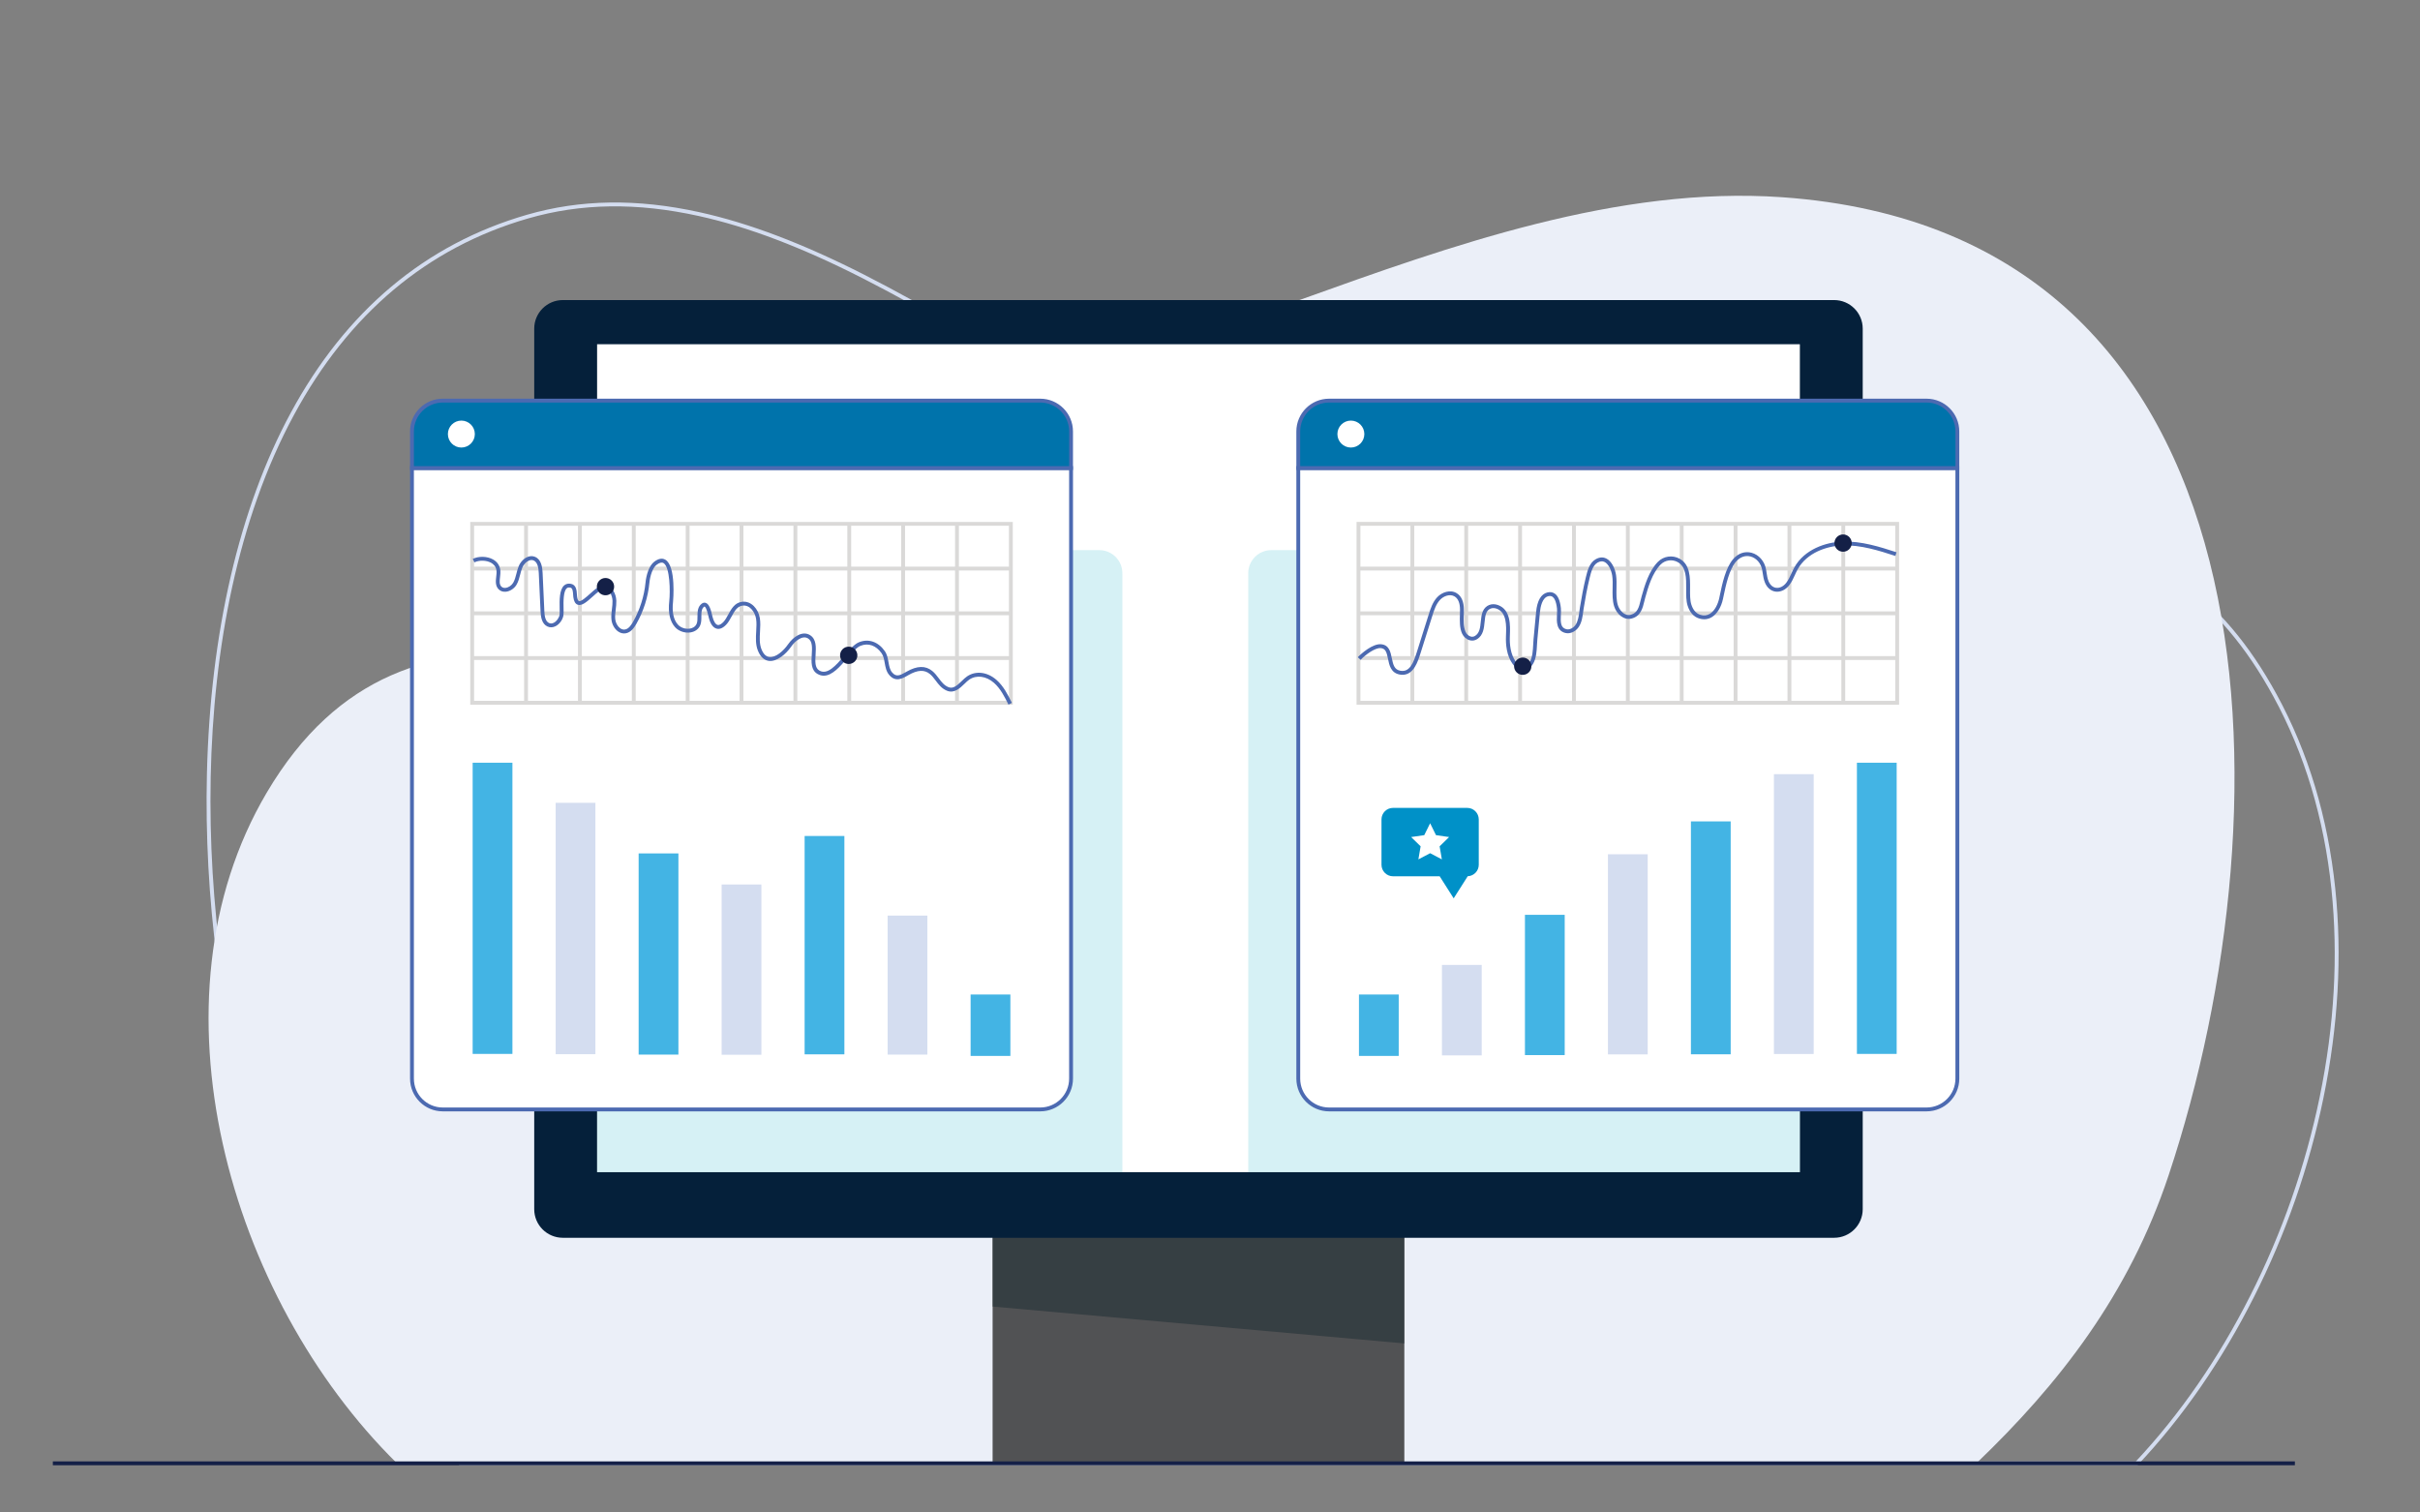 <?xml version="1.0" encoding="utf-8"?>
<!-- Generator: Adobe Illustrator 27.2.0, SVG Export Plug-In . SVG Version: 6.00 Build 0)  -->
<svg version="1.1" id="Layer_1" xmlns="http://www.w3.org/2000/svg" xmlns:xlink="http://www.w3.org/1999/xlink" x="0px" y="0px"
	 viewBox="0 0 2880 1800" style="enable-background:new 0 0 2880 1800;" xml:space="preserve">
<rect x="0" y="0" width="2880" height="1800" fill="#808080" stroke="none"/>
<style type="text/css">
	.st0{fill:#D4DDF0;}
	.st1{fill:#EBEFF8;}
	.st2{fill:#515254;}
	.st3{opacity:0.6;fill:#263238;}
	.st4{fill:#05203A;}
	.st5{fill:#FFFFFF;}
	.st6{opacity:0.3;fill:#76CEDE;}
	.st7{fill:#4C6AB1;}
	.st8{fill:#0073AB;}
	.st9{fill:#DAD9D8;}
	.st10{fill:#142047;}
	.st11{fill:#43B4E4;}
	.st12{fill:#0091C8;}
</style>
<g>
	<g>
		<path class="st0" d="M2543.79,1743.82h-1997l-0.67-0.7c-57.67-59.61-104.13-117.22-142.03-176.11
			c-44.39-68.99-77.57-140.16-101.43-217.6c-39.9-129.49-59.93-281.77-56.41-428.8c4.01-167.41,38.42-315.69,99.5-428.82
			c65.71-121.71,160.34-201.17,281.24-236.16c63.83-18.47,131.11-19.47,205.67-3.04c58.79,12.95,122.73,37.22,195.49,74.18
			c80.5,40.9,159.04,89.32,235,136.15c65.87,40.61,133.99,82.61,203.07,119.5c83.37,44.52,159.36,76.43,232.3,97.53
			c85.64,24.77,167.91,34.29,244.52,28.27c66.3-5.21,136.48-20.92,204.36-36.11c104.4-23.37,212.35-47.54,309.21-34.25
			c52.29,7.18,97.21,24.38,137.33,52.59c44.98,31.63,82.78,76.16,115.56,136.14c37.43,68.49,60.88,146.27,69.69,231.19
			c8.25,79.56,3.53,163.18-14.03,248.56c-16.9,82.17-44.85,162.18-83.07,237.8c-38.18,75.54-84.48,142.48-137.6,198.96
			L2543.79,1743.82z M548.73,1739.24h1993.08c52.54-56.01,98.35-122.34,136.17-197.17c38.04-75.26,65.85-154.88,82.67-236.65
			c17.47-84.92,22.16-168.07,13.96-247.16c-8.75-84.32-32.01-161.52-69.15-229.47c-32.43-59.34-69.78-103.37-114.18-134.59
			c-39.51-27.78-83.77-44.73-135.32-51.8c-96.03-13.18-203.58,10.9-307.59,34.18c-68.03,15.23-138.38,30.98-205,36.21
			c-77.17,6.06-159.98-3.51-246.15-28.43c-73.25-21.19-149.53-53.21-233.19-97.89c-69.21-36.96-137.38-78.99-203.31-119.64
			c-75.88-46.78-154.34-95.15-234.67-135.97c-72.41-36.79-135.99-60.92-194.4-73.79c-73.8-16.26-140.33-15.29-203.41,2.97
			c-119.68,34.64-213.38,113.35-278.49,233.94c-133.82,247.84-115.96,616.47-42.74,854.1c23.74,77.03,56.74,147.84,100.91,216.47
			C445.52,1622.94,491.58,1680.09,548.73,1739.24z"/>
		<path class="st1" d="M2580.9,1398.53c146.16-439.58,136.67-1121.96-460.14-1163.82c-195.2-13.69-393.8,57.56-574.92,122.59
			c-149.97,53.84-342.23,132.94-389,302.73c-18.36,66.65-23.65,188.22-119.5,181.24C782.7,822.74,486.8,656.16,317.29,943.58
			c-145.67,247.01-45.29,600.4,155.14,797.89h1879.59C2450.27,1647.38,2533.63,1540.69,2580.9,1398.53z"/>
	</g>
	<g>
		<g>
			<rect x="1181.28" y="1324.52" class="st2" width="489.99" height="416.72"/>
			<polygon class="st3" points="1671.27,1598.82 1181.28,1554.93 1181.28,1324.52 1671.27,1324.52 			"/>
		</g>
		<path class="st4" d="M2182.77,1473.07H669.79c-18.79,0-34.02-15.23-34.02-34.02V391.12c0-18.79,15.23-34.02,34.02-34.02h1512.98
			c18.79,0,34.02,15.23,34.02,34.02v1047.92C2216.79,1457.84,2201.56,1473.07,2182.77,1473.07z"/>
		<rect x="710.59" y="409.67" class="st5" width="1431.41" height="985.33"/>
		<path class="st6" d="M1335.71,682.18V1395H710.59V654.71h597.65C1323.41,654.71,1335.71,667.01,1335.71,682.18z"/>
		<path class="st6" d="M2141.99,654.71V1395H1485.5V682.18c0-15.17,12.3-27.48,27.48-27.48H2141.99z"/>
	</g>
	<g>
		<g>
			<path class="st5" d="M490.28,1283.7c0,20.23,16.4,36.63,36.63,36.63h711.1c20.23,0,36.63-16.4,36.63-36.63V557.03H490.28V1283.7z
				"/>
			<path class="st7" d="M1238.02,1322.62h-711.1c-21.46,0-38.92-17.46-38.92-38.92V554.74h788.95v728.96
				C1276.94,1305.16,1259.48,1322.62,1238.02,1322.62z M492.57,559.32v724.38c0,18.94,15.41,34.34,34.34,34.34h711.1
				c18.94,0,34.34-15.41,34.34-34.34V559.32H492.57z"/>
		</g>
		<g>
			<g>
				<path class="st8" d="M1238.01,476.77h-711.1c-20.23,0-36.63,16.4-36.63,36.63v43.63h784.37V513.4
					C1274.65,493.17,1258.25,476.77,1238.01,476.77z"/>
				<path class="st7" d="M1276.94,559.32H487.99V513.4c0-21.46,17.46-38.92,38.92-38.92h711.1c21.46,0,38.92,17.46,38.92,38.92
					V559.32z M492.57,554.74h779.79V513.4c0-18.94-15.41-34.34-34.34-34.34h-711.1c-18.94,0-34.34,15.41-34.34,34.34V554.74z"/>
			</g>
			<circle class="st5" cx="549.06" cy="516.58" r="16.03"/>
		</g>
		<g>
			<g>
				<path class="st9" d="M1205.29,838.66H559.64V621.14h645.66V838.66z M564.22,834.08h636.5V625.72h-636.5V834.08z"/>
				<rect x="561.93" y="780.84" class="st9" width="641.08" height="4.58"/>
				<rect x="561.93" y="727.61" class="st9" width="641.08" height="4.58"/>
				<rect x="561.93" y="674.37" class="st9" width="641.08" height="4.58"/>
				<rect x="1136.6" y="623.43" class="st9" width="4.58" height="212.94"/>
				<rect x="1072.5" y="623.43" class="st9" width="4.58" height="212.94"/>
				<rect x="1008.39" y="623.43" class="st9" width="4.58" height="212.94"/>
				<rect x="944.28" y="623.43" class="st9" width="4.58" height="212.94"/>
				<rect x="880.17" y="623.43" class="st9" width="4.58" height="212.94"/>
				<rect x="816.07" y="623.43" class="st9" width="4.58" height="212.94"/>
				<rect x="751.96" y="623.43" class="st9" width="4.58" height="212.94"/>
				<rect x="687.85" y="623.43" class="st9" width="4.58" height="212.94"/>
				<rect x="623.74" y="623.43" class="st9" width="4.58" height="212.94"/>
			</g>
			<path class="st7" d="M1200.16,838.58c-4.42-8.95-9.42-19.09-17.32-25.99c-9.26-8.08-20.75-9.58-29.29-3.82
				c-1.79,1.21-3.67,3.03-5.67,4.97c-5.43,5.27-12.2,11.82-20.85,8.32c-6.29-2.54-9.91-7.36-13.42-12.02
				c-2.22-2.95-4.32-5.74-7.06-7.97c-6.49-5.28-14.55-4.87-25.36,1.31l-0.74,0.42c-6.5,3.73-14.6,8.37-22.16-0.45
				c-3.59-4.19-4.52-9.4-5.41-14.43c-0.75-4.26-1.47-8.28-3.71-11.47c-6.59-9.32-15.71-12.56-25.02-8.91
				c-4.72,1.85-10.19,8.22-15.98,14.95c-8.43,9.8-17.76,20.65-27.83,20.65c-2.43,0-4.9-0.63-7.41-2.06
				c-8-4.55-7.39-14.44-6.86-23.16c0.49-8.09,0.96-15.73-4.4-19.09c-6.83-4.29-15.7,3.38-19.99,9.58
				c-6.44,9.29-17.13,18.2-26.52,17.13c-3.98-0.45-9.5-2.93-13.19-12.19c-2.94-7.38-2.48-15.35-2.03-23.06
				c0.31-5.3,0.6-10.3-0.16-14.98c-1.16-7.12-6.9-16.66-16.01-15.58c-6.47,0.77-9.68,6.65-13.08,12.89
				c-1.89,3.47-3.84,7.05-6.43,9.76c-3.96,4.14-7.81,5.75-11.44,4.79c-4.24-1.13-7.45-5.64-9.3-13.05
				c-0.09-0.35-0.19-0.82-0.32-1.37c-2.33-10.26-4.09-11.75-4.74-11.91c-0.09-0.02-0.61,0.1-1.51,1.14
				c-2.28,2.64-2.28,6.58-2.27,10.76c0,3.56,0.01,7.23-1.4,10.5c-1.9,4.42-6.04,7.47-11.36,8.37c-6.67,1.13-14.06-1.3-18.39-6.04
				c-6.24-6.82-8.61-17.27-7.06-31.04c1.25-11.09,1.02-40.9-6.95-45.46c-2-1.14-4.71-0.45-8.06,2.05
				c-4.88,3.65-7.84,13.42-8.62,21.48c-1.65,17.13-7.04,34.08-15.61,49.01c-2.66,4.64-6.5,10.09-12.66,11.11
				c-3.27,0.54-6.53-0.32-9.41-2.5c-3.98-3-6.84-8.2-7.46-13.57c-0.51-4.39,0.03-8.73,0.54-12.93c0.41-3.32,0.79-6.45,0.7-9.6
				c-0.19-6.66-3.92-13.89-9.82-14.44c-3.05-0.3-8.97,5.01-13.72,9.26c-6.94,6.21-12.93,11.57-17.97,9.71
				c-2.79-1.03-4.47-4-5.14-9.09c-0.11-0.86-0.17-1.82-0.23-2.83c-0.27-4.41-0.68-7.83-3.29-8.39c-2.37-0.51-3.55,0.17-4.22,0.73
				c-4.28,3.52-4.03,16.35-3.88,24.02c0.07,3.83,0.13,6.86-0.23,8.68c-1.04,5.17-4.75,10.18-9.23,12.45
				c-3.24,1.65-6.7,1.78-9.73,0.37c-6.68-3.1-7.89-11.23-8.19-17.98L641.19,682c-0.25-5.42-1.14-12.87-6.1-15
				c-1.7-0.73-3.54-0.7-5.49,0.08c-3.26,1.31-6.41,4.62-8.02,8.43c-1.1,2.6-1.8,5.37-2.54,8.29c-1.04,4.1-2.12,8.34-4.39,12.17
				c-2.6,4.39-7.62,7.7-12.49,8.23c-3.52,0.39-6.69-0.7-8.92-3.07c-3.92-4.15-3.27-9.82-2.7-14.82c0.28-2.49,0.58-5.07,0.32-7.32
				c-0.58-5-3.8-7.77-6.41-9.22c-5.61-3.11-13.98-3.33-19.89-0.52l-1.97-4.14c7.26-3.45,17.16-3.18,24.07,0.65
				c5.08,2.82,8.1,7.21,8.74,12.7c0.32,2.77-0.01,5.61-0.32,8.36c-0.52,4.59-0.98,8.55,1.48,11.16c1.26,1.33,2.97,1.89,5.08,1.66
				c3.46-0.38,7.18-2.86,9.06-6.02c1.93-3.26,2.88-7,3.89-10.96c0.75-2.96,1.53-6.02,2.76-8.95c2.09-4.95,6.12-9.12,10.53-10.9
				c3.08-1.24,6.19-1.26,9.01-0.04c7.31,3.14,8.56,12.35,8.86,19l2.07,45.64c0.25,5.45,1.1,11.97,5.54,14.03
				c1.78,0.83,3.71,0.72,5.74-0.3c3.25-1.65,6.05-5.46,6.81-9.27c0.27-1.33,0.21-4.42,0.14-7.69c-0.18-9.59-0.44-22.71,5.55-27.64
				c2.18-1.8,4.91-2.36,8.1-1.67c6.21,1.34,6.62,8.11,6.89,12.59c0.06,0.93,0.11,1.81,0.2,2.51c0.4,3.02,1.22,5.03,2.19,5.39
				c2.45,0.91,8.74-4.72,13.33-8.83c6.25-5.6,12.16-10.89,17.21-10.41c8.74,0.83,13.72,10.34,13.97,18.87
				c0.1,3.49-0.32,6.94-0.73,10.28c-0.5,4.11-0.98,7.99-0.54,11.85c0.47,4.1,2.7,8.19,5.67,10.43c1.89,1.42,3.88,1.97,5.91,1.64
				c4.26-0.71,7.28-5.11,9.44-8.87c8.24-14.37,13.44-30.68,15.02-47.17c0.81-8.41,4.03-19.92,10.43-24.71
				c4.95-3.7,9.35-4.5,13.08-2.36c13.13,7.53,9.27,49.53,9.22,49.95c-1.4,12.4,0.58,21.64,5.89,27.44
				c3.32,3.64,9.05,5.49,14.25,4.61c2.2-0.37,6.16-1.6,7.91-5.66c1.03-2.4,1.03-5.46,1.03-8.69c-0.01-4.61-0.01-9.84,3.39-13.76
				c2.42-2.79,4.64-2.95,6.08-2.59c4.51,1.13,6.54,8.51,8.09,15.34c0.12,0.51,0.21,0.95,0.3,1.28c1.36,5.45,3.61,9.09,6.03,9.73
				c2.36,0.63,5.08-1.57,6.96-3.53c2.17-2.27,3.9-5.43,5.72-8.78c3.63-6.66,7.73-14.2,16.56-15.25c11-1.29,19.35,8.84,21.07,19.39
				c0.84,5.18,0.52,10.67,0.22,15.98c-0.42,7.21-0.85,14.67,1.71,21.09c2.29,5.74,5.47,8.88,9.46,9.33
				c7.49,0.86,16.77-7.28,22.24-15.19c6.34-9.16,17.24-16.46,26.19-10.85c7.65,4.81,7.06,14.6,6.53,23.25
				c-0.49,8.11-0.96,15.77,4.56,18.91c9.66,5.49,19.75-6.25,29.51-17.6c6.18-7.18,12.01-13.96,17.78-16.23
				c11.27-4.43,22.65-0.49,30.44,10.53c2.83,4.03,3.67,8.75,4.48,13.31c0.82,4.63,1.59,9.01,4.37,12.25
				c4.85,5.66,9.18,3.59,16.4-0.55l0.74-0.42c12.5-7.14,22.48-7.42,30.52-0.88c3.17,2.57,5.53,5.72,7.82,8.76
				c3.27,4.35,6.37,8.46,11.48,10.52c5.48,2.22,9.88-1.48,15.95-7.36c2.15-2.08,4.17-4.04,6.3-5.47c10.31-6.96,24-5.32,34.87,4.17
				c8.59,7.5,13.81,18.08,18.42,27.41L1200.16,838.58z"/>
			
				<ellipse transform="matrix(0.16 -0.987 0.987 0.16 -83.882 1297.857)" class="st10" cx="720.78" cy="698.22" rx="10.3" ry="10.3"/>
			<circle class="st10" cx="1010.04" cy="779.89" r="10.3"/>
		</g>
		<g>
			<rect x="562.5" y="907.71" class="st11" width="47.32" height="346.54"/>
			<rect x="661.27" y="955.43" class="st0" width="47.32" height="299.18"/>
			<rect x="760.04" y="1015.65" class="st11" width="47.32" height="239.42"/>
			<rect x="858.8" y="1052.62" class="st0" width="47.32" height="202.63"/>
			<rect x="957.57" y="994.9" class="st11" width="47.32" height="259.86"/>
			<rect x="1056.34" y="1089.67" class="st0" width="47.32" height="165.41"/>
			<rect x="1155.11" y="1183.55" class="st11" width="47.32" height="73.1"/>
		</g>
	</g>
	<g>
		<g>
			<path class="st5" d="M1545.05,557.03v726.67c0,20.23,16.4,36.63,36.63,36.63h711.1c20.23,0,36.63-16.4,36.63-36.63V557.03
				H1545.05z"/>
			<path class="st7" d="M2292.79,1322.62h-711.1c-21.46,0-38.92-17.46-38.92-38.92V554.74h788.95v728.96
				C2331.71,1305.16,2314.25,1322.62,2292.79,1322.62z M1547.34,559.32v724.38c0,18.94,15.41,34.34,34.34,34.34h711.1
				c18.94,0,34.34-15.41,34.34-34.34V559.32H1547.34z"/>
		</g>
		<g>
			<g>
				<path class="st8" d="M2329.42,513.4c0-20.23-16.4-36.63-36.63-36.63h-711.1c-20.23,0-36.63,16.4-36.63,36.63v43.63h784.37V513.4
					z"/>
				<path class="st7" d="M2331.71,559.32h-788.95V513.4c0-21.46,17.46-38.92,38.92-38.92h711.1c21.46,0,38.92,17.46,38.92,38.92
					V559.32z M1547.34,554.74h779.79V513.4c0-18.94-15.41-34.34-34.34-34.34h-711.1c-18.94,0-34.34,15.41-34.34,34.34V554.74z"/>
			</g>
			<circle class="st5" cx="1607.65" cy="516.58" r="16.03"/>
		</g>
		<g>
			<rect x="2209.88" y="907.71" class="st11" width="47.32" height="346.54"/>
			<rect x="2111.11" y="921.34" class="st0" width="47.32" height="333.01"/>
			<rect x="2012.34" y="977.54" class="st11" width="47.32" height="277.17"/>
			<rect x="1913.58" y="1016.66" class="st0" width="47.32" height="238.17"/>
			<rect x="1814.81" y="1088.72" class="st11" width="47.32" height="166.94"/>
			<rect x="1716.04" y="1148.35" class="st0" width="47.32" height="107.66"/>
			<rect x="1617.27" y="1183.55" class="st11" width="47.32" height="73.1"/>
			<g>
				<path class="st12" d="M1746.13,961.47h-88.33c-7.57,0-13.71,6.14-13.71,13.71v53.97c0,7.57,6.14,13.71,13.71,13.71h55.53
					l16.67,26.23l16.71-26.28c7.3-0.31,13.14-6.28,13.14-13.65v-53.97C1759.84,967.6,1753.7,961.47,1746.13,961.47z"/>
				<polygon class="st5" points="1701.97,979.74 1708.95,993.9 1724.57,996.17 1713.27,1007.19 1715.94,1022.74 1701.97,1015.4 
					1688,1022.74 1690.66,1007.19 1679.36,996.17 1694.98,993.9 				"/>
			</g>
		</g>
		<g>
			<g>
				<path class="st9" d="M2260.06,838.66h-645.66V621.14h645.66V838.66z M1618.99,834.08h636.5V625.72h-636.5V834.08z"/>
				<rect x="1616.7" y="780.84" class="st9" width="641.08" height="4.58"/>
				<rect x="1616.7" y="727.61" class="st9" width="641.08" height="4.58"/>
				<rect x="1616.7" y="674.37" class="st9" width="641.08" height="4.58"/>
				<rect x="2191.38" y="623.43" class="st9" width="4.58" height="212.94"/>
				<rect x="2127.27" y="623.43" class="st9" width="4.58" height="212.94"/>
				<rect x="2063.16" y="623.43" class="st9" width="4.58" height="212.94"/>
				<rect x="1999.05" y="623.43" class="st9" width="4.58" height="212.94"/>
				<rect x="1934.95" y="623.43" class="st9" width="4.58" height="212.94"/>
				<rect x="1870.84" y="623.43" class="st9" width="4.58" height="212.94"/>
				<rect x="1806.73" y="623.43" class="st9" width="4.58" height="212.94"/>
				<rect x="1742.62" y="623.43" class="st9" width="4.58" height="212.94"/>
				<rect x="1678.52" y="623.43" class="st9" width="4.58" height="212.94"/>
			</g>
			<g>
				<path class="st7" d="M1669.15,803.08c-1.19,0-2.44-0.13-3.76-0.39c-10.2-2.06-12.05-11.22-13.54-18.58
					c-1.54-7.63-2.79-12.33-8.66-12.83c-6.76-0.57-18.3,8.02-23.96,14.01l-3.33-3.14c4.33-4.58,17.75-16.29,27.68-15.43
					c9.59,0.82,11.27,9.14,12.76,16.49c1.7,8.43,3.23,13.65,9.96,15c11.18,2.26,15.74-9.12,19.81-22l14.16-44.86
					c2.19-6.95,4.68-14.82,10.24-20.71c5.43-5.74,15.33-9.36,22.98-4.74c5.72,3.45,8.63,10.1,8.64,19.77c0,1.75-0.05,3.58-0.11,5.52
					c-0.21,7.14-0.44,15.24,2.16,20.88c1.22,2.64,3.52,4.73,6.01,5.45c1.9,0.55,3.72,0.27,5.41-0.83c5.33-3.46,5.96-9.93,6.64-16.79
					c0.42-4.29,0.86-8.73,2.53-12.52c3.11-7.04,10.51-10.04,17.98-7.3c15.29,5.6,14.58,24.06,14.11,36.27l-0.05,1.36
					c-0.32,8.72,0.66,20.98,7.14,29.81c2.57,3.5,6.03,5.5,9.25,5.34c2.86-0.14,5.4-1.92,7.32-5.15c3.3-5.55,3.7-13.19,4.09-20.58
					c0.12-2.25,0.23-4.37,0.42-6.42l3.05-32.42c1.26-13.43,5.92-21.46,13.48-23.23c3.36-0.78,6.32-0.3,8.79,1.45
					c3.88,2.75,6.23,8.36,7.2,17.18c0.26,2.38,0.12,5.06-0.02,7.9c-0.47,9.26-0.27,15.46,6.46,17.22c4.15,1.08,8.94-1.89,11.17-5.39
					c2.92-4.58,3.69-10.35,4.43-15.93c0.21-1.6,0.42-3.18,0.68-4.73c1.79-10.86,4.03-23.65,7.11-36.15l0.04-0.16
					c1.72-6.99,4.08-16.57,11.42-20.82c5.54-3.21,9.93-2.32,12.64-1.01c6.57,3.18,10.63,12.28,11.75,19.9
					c0.73,5,0.62,10.35,0.51,15.52c-0.14,6.9-0.29,14.03,1.6,20.09c1.87,6,7.9,13.53,15.46,11.49c8.05-2.18,9.72-9.14,11.66-17.2
					c0.38-1.57,0.77-3.19,1.21-4.75c3.56-12.61,8.43-29.87,19.35-41.01c6.73-6.87,17.33-8.41,25.78-3.75
					c12.72,7.02,12.6,22.35,12.5,35.87c-0.05,7.02-0.11,13.66,1.5,18.68c2.11,6.59,5.71,10.7,10.72,12.2
					c4.13,1.24,7.92,0.87,11.26-1.11c6.15-3.64,9.84-12.09,11.26-18.77l0.6-2.88c2.89-13.87,6.85-32.86,15.8-43.37
					c6.02-7.07,14.1-9.86,22.17-7.66c8.69,2.37,15.4,10.13,17.1,19.79c0.2,1.17,0.38,2.34,0.56,3.52c0.57,3.72,1.1,7.24,2.43,10.48
					c1.87,4.56,5.04,7.35,8.93,7.88c4.29,0.59,8.83-1.65,12.16-5.96c2.53-3.27,4.25-7.05,6.07-11.05c1.09-2.4,2.22-4.88,3.54-7.25
					c12.02-21.55,37.34-30,57.03-30.72c22.88-0.84,45.03,6.36,64.58,12.71l-1.42,4.36c-19.19-6.24-40.94-13.3-63-12.49
					c-18.44,0.68-42.11,8.48-53.2,28.37c-1.23,2.21-2.32,4.6-3.38,6.91c-1.85,4.07-3.77,8.27-6.62,11.96
					c-4.35,5.62-10.49,8.49-16.4,7.7c-5.5-0.75-10.07-4.64-12.55-10.68c-1.54-3.75-2.14-7.7-2.72-11.52
					c-0.17-1.14-0.35-2.28-0.55-3.42c-1.39-7.91-6.8-14.26-13.79-16.16c-6.29-1.71-12.66,0.55-17.49,6.21
					c-8.19,9.62-12.01,27.95-14.8,41.33l-0.61,2.9c-2.09,9.89-7.1,18.03-13.4,21.76c-4.49,2.66-9.5,3.18-14.91,1.56
					c-6.45-1.94-11.21-7.19-13.76-15.19c-1.83-5.72-1.78-12.71-1.72-20.11c0.1-12.84,0.2-26.12-10.13-31.82
					c-6.66-3.67-15.01-2.46-20.3,2.94c-10.1,10.31-14.79,26.92-18.21,39.05c-0.42,1.48-0.8,3.05-1.16,4.58
					c-1.99,8.28-4.24,17.67-14.92,20.55c-9.51,2.57-18.17-5.38-21.03-14.55c-2.11-6.78-1.96-14.29-1.81-21.55
					c0.11-5.22,0.21-10.14-0.46-14.76c-0.94-6.41-4.4-14.11-9.21-16.44c-2.52-1.22-5.25-0.94-8.35,0.85
					c-5.65,3.27-7.66,11.41-9.27,17.95l-0.04,0.16c-3.04,12.35-5.27,25.03-7.04,35.8c-0.25,1.51-0.45,3.04-0.66,4.59
					c-0.81,6.08-1.64,12.36-5.11,17.79c-3.15,4.94-9.72,9.05-16.19,7.36c-10.84-2.83-10.28-13.84-9.88-21.88
					c0.13-2.65,0.26-5.15,0.04-7.17c-1-9.13-3.43-12.62-5.29-13.94c-1.37-0.97-3.05-1.21-5.1-0.73c-7.25,1.7-9.35,12.75-9.96,19.2
					l-3.05,32.42c-0.18,1.95-0.29,4.03-0.41,6.23c-0.4,7.58-0.85,16.16-4.73,22.68c-2.71,4.55-6.63,7.17-11.04,7.38
					c-4.83,0.24-9.63-2.4-13.16-7.21c-7.26-9.9-8.37-23.24-8.02-32.69l0.05-1.37c0.44-11.54,1.04-27.35-11.11-31.8
					c-5.19-1.9-10.1,0.05-12.22,4.85c-1.38,3.12-1.76,7-2.16,11.12c-0.72,7.27-1.53,15.52-8.7,20.18c-2.82,1.83-5.99,2.31-9.18,1.39
					c-3.79-1.1-7.11-4.06-8.89-7.93c-3.05-6.62-2.8-15.28-2.57-22.93c0.05-1.91,0.11-3.71,0.11-5.38
					c-0.01-7.95-2.17-13.29-6.43-15.85c-5.6-3.37-13.09-0.48-17.29,3.97c-4.84,5.12-7.16,12.46-9.2,18.94l-14.13,44.76
					C1687.4,787.31,1682.42,803.07,1669.15,803.08z"/>
				<circle class="st10" cx="1812.19" cy="792.86" r="10.3"/>
				<circle class="st10" cx="2193.42" cy="646.33" r="10.3"/>
			</g>
		</g>
	</g>
	<rect x="62.89" y="1739.19" class="st10" width="2668.22" height="4.58"/>
</g>
</svg>
